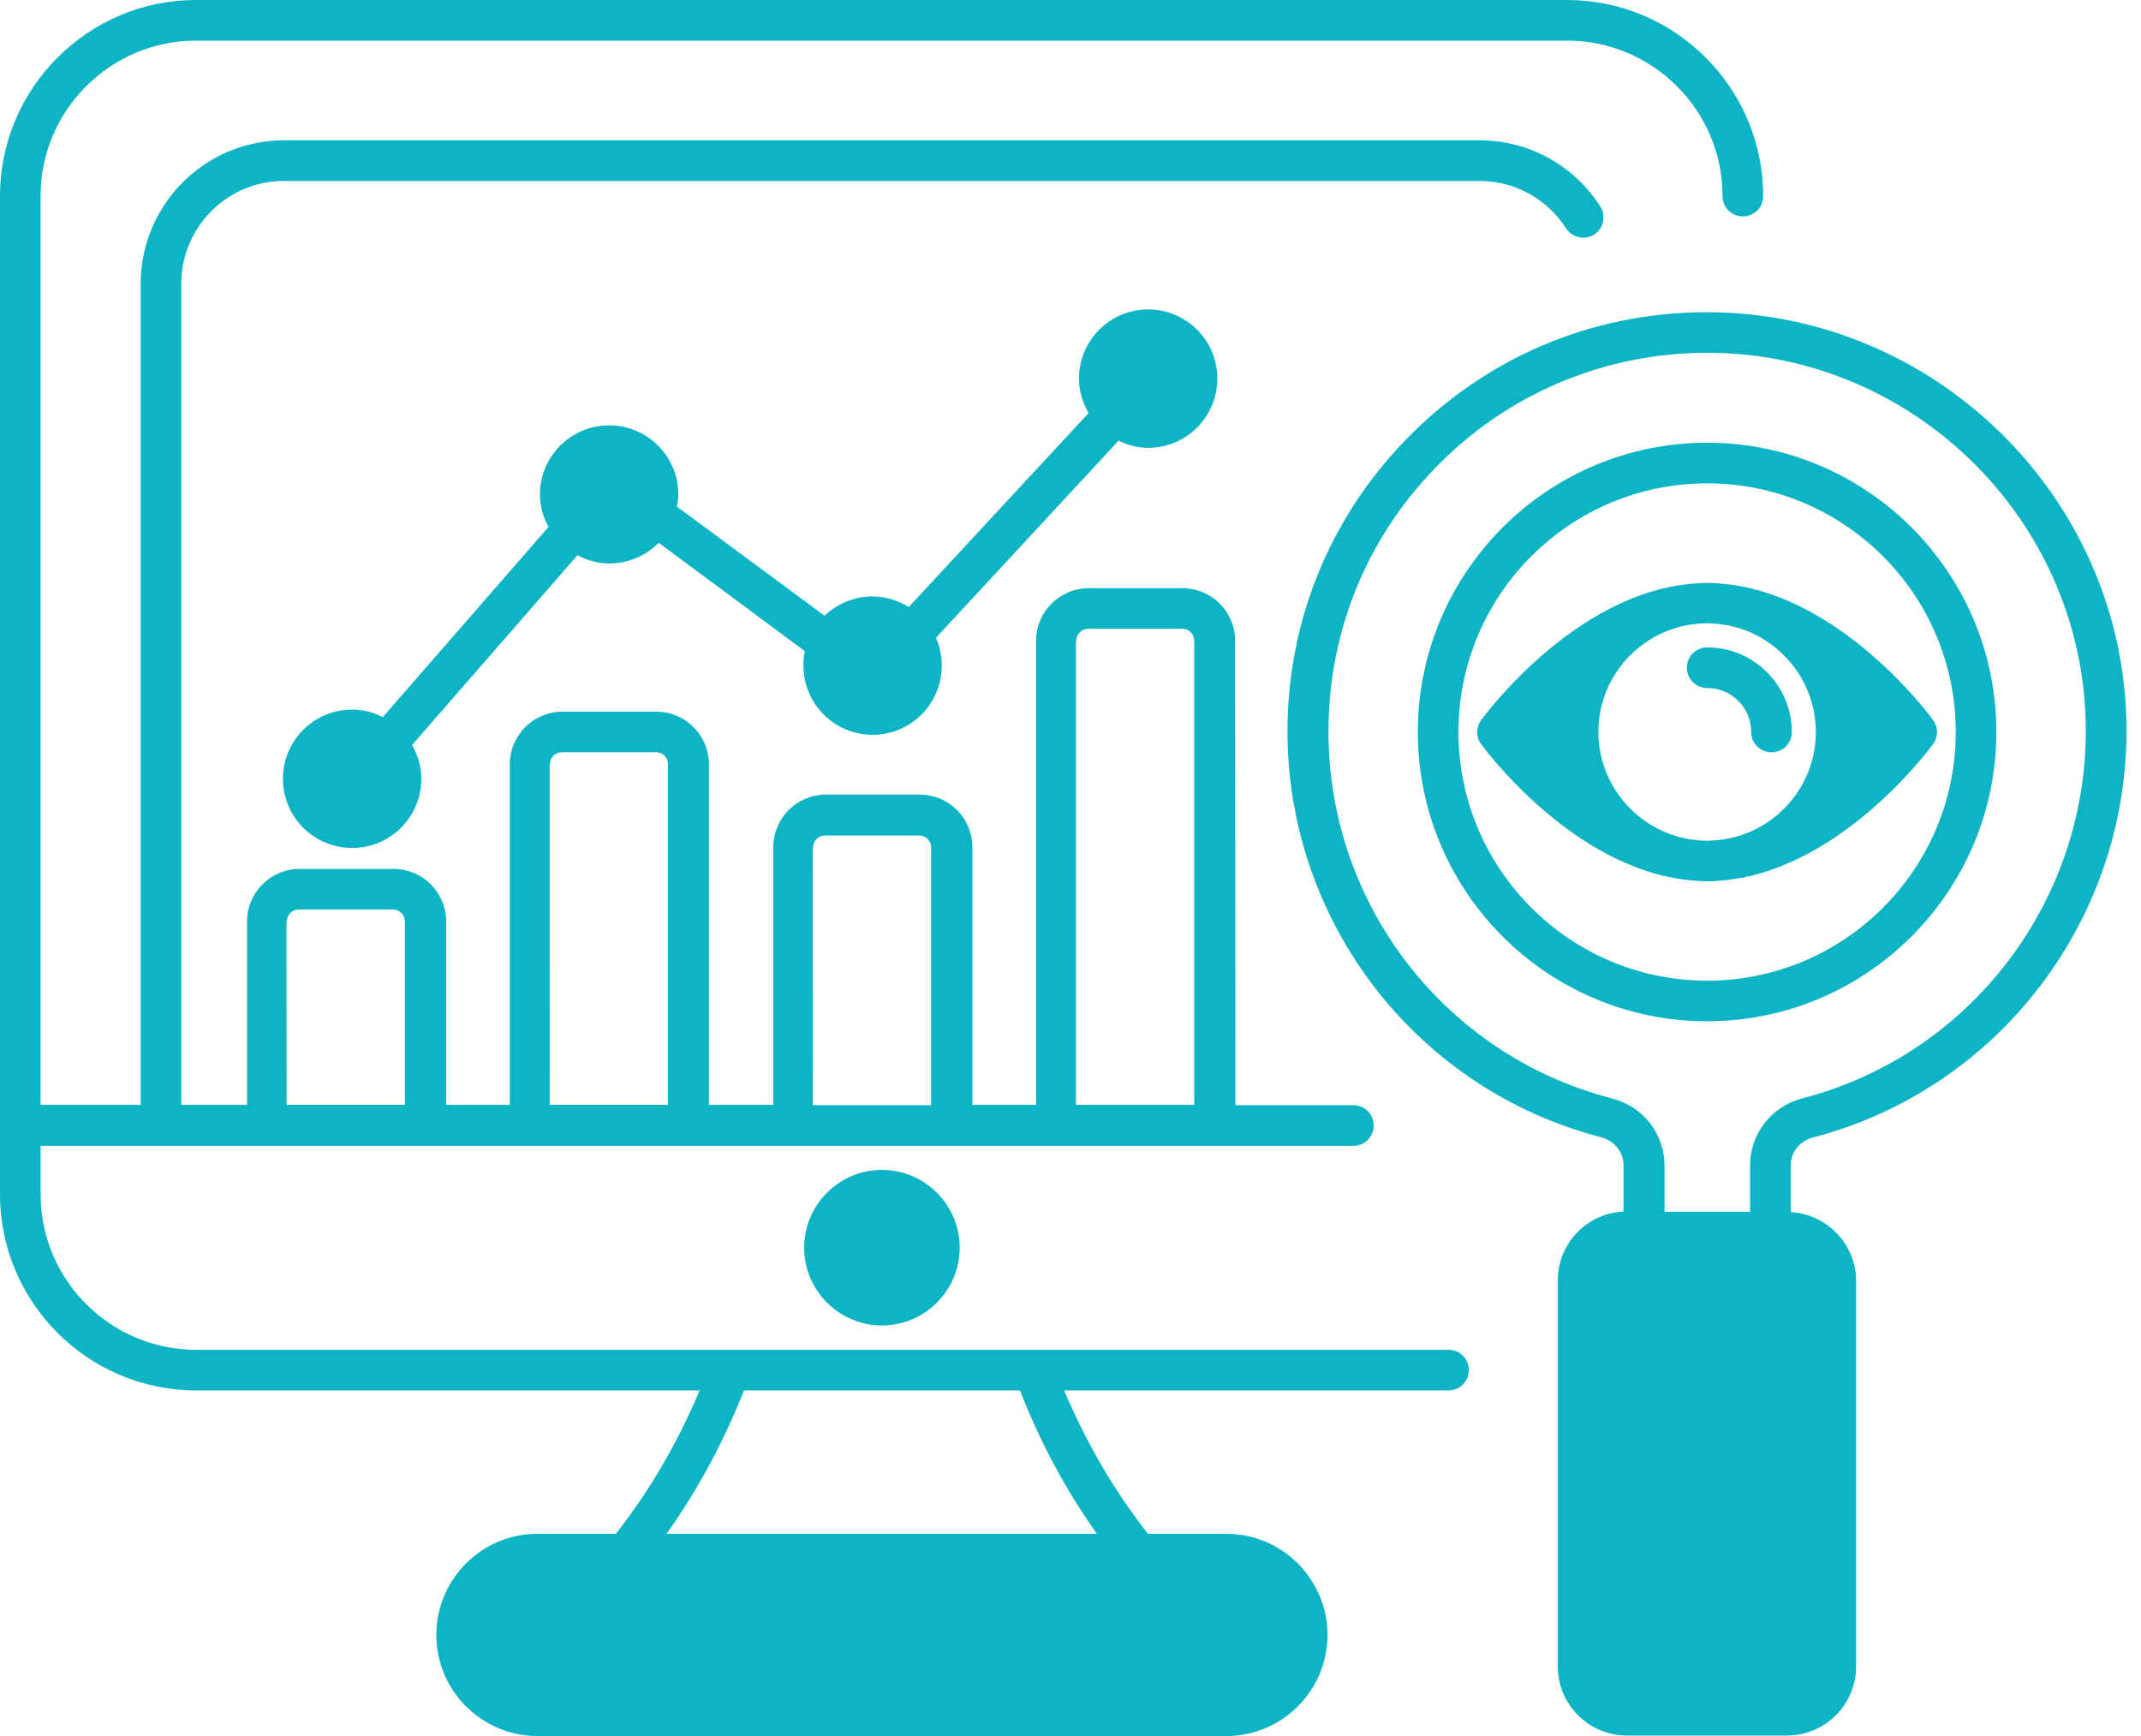 <svg width="74" height="60" viewBox="0 0 74 60" fill="none" xmlns="http://www.w3.org/2000/svg"><path d="M50.062 46.651H6.777C3.816 46.651 1.403 44.238 1.403 41.277V39.601H9.201H9.213H9.226H14.694H14.706H14.718H18.298H18.311H18.323H23.791H23.803H23.816H27.396H27.408H27.42H32.889H32.901H32.913H36.493H36.505H36.518H41.986H41.998H42.01H46.777C47.169 39.601 47.478 39.291 47.478 38.899C47.478 38.506 47.169 38.197 46.777 38.197H42.7L42.691 22.148C42.691 21.136 41.869 20.33 40.873 20.33H37.627C36.616 20.33 35.81 21.152 35.81 22.148V38.185H33.609V29.281C33.609 28.269 32.787 27.463 31.791 27.463H28.545C27.534 27.463 26.728 28.284 26.728 29.281V38.185H24.502V26.415C24.502 25.403 23.681 24.597 22.685 24.597H19.439C18.427 24.597 17.621 25.419 17.621 26.415V38.185H15.421V31.849C15.421 30.838 14.599 30.032 13.603 30.032H10.357C9.345 30.032 8.539 30.853 8.539 31.849V38.185H6.265V9.808C6.265 7.846 7.859 6.253 9.82 6.253H51.132C52.358 6.253 53.474 6.872 54.127 7.892C54.341 8.214 54.767 8.309 55.101 8.107C55.423 7.892 55.518 7.466 55.316 7.145C54.399 5.707 52.842 4.849 51.132 4.849H9.821C7.086 4.849 4.864 7.071 4.864 9.805V38.185H1.401V6.777C1.401 3.816 3.813 1.404 6.774 1.404H54.164C57.125 1.404 59.537 3.816 59.537 6.777C59.537 7.169 59.847 7.479 60.239 7.479C60.632 7.479 60.941 7.169 60.941 6.777C60.941 3.044 57.898 0 54.164 0H6.777C3.044 0 0 3.044 0 6.777V41.278C0 45.012 3.044 48.055 6.777 48.055H24.184C23.412 49.873 22.462 51.516 21.285 53.011H18.575C16.65 53.011 15.081 54.581 15.081 56.506C15.081 58.431 16.65 60 18.575 60H42.388C44.313 60 45.883 58.431 45.883 56.506C45.883 54.581 44.313 53.011 42.388 53.011H39.679C38.502 51.513 37.551 49.873 36.779 48.055H50.064C50.456 48.055 50.766 47.746 50.766 47.353C50.766 46.961 50.456 46.651 50.064 46.651L50.062 46.651ZM37.198 22.148C37.198 21.908 37.388 21.731 37.614 21.731H40.86C41.099 21.731 41.277 21.921 41.277 22.148V38.185H37.188V22.148H37.198ZM28.103 29.292C28.103 29.053 28.293 28.875 28.52 28.875H31.766C32.005 28.875 32.183 29.066 32.183 29.292V38.197H28.094L28.091 29.292H28.103ZM19.009 26.414C19.009 26.175 19.199 25.997 19.426 25.997H22.672C22.911 25.997 23.088 26.187 23.088 26.414V38.184H19L18.997 26.414H19.009ZM9.915 31.849C9.915 31.61 10.105 31.432 10.331 31.432H13.577C13.816 31.432 13.994 31.622 13.994 31.849V38.184H9.905L9.902 31.849H9.915ZM37.912 53.011H23.04C24.11 51.499 25.001 49.859 25.716 48.054H35.251C35.962 49.872 36.842 51.502 37.912 53.011Z" fill="#0CB4C4"></path><path d="M30.482 40.434C28.995 40.434 27.794 41.647 27.794 43.122C27.794 44.608 29.008 45.81 30.482 45.81C31.969 45.81 33.17 44.596 33.17 43.122C33.167 41.632 31.956 40.434 30.482 40.434Z" fill="#0CB4C4"></path><path d="M62.654 39.315C69.336 37.58 73.879 31.315 73.474 24.406C73.033 16.915 66.792 10.935 59.268 10.793C55.32 10.723 51.636 12.197 48.84 14.944C46.045 17.69 44.5 21.365 44.5 25.276C44.5 31.875 48.96 37.653 55.341 39.305C55.792 39.425 56.114 39.817 56.114 40.255V41.874C54.854 41.932 53.842 42.968 53.842 44.252V57.592C53.842 58.913 54.912 59.983 56.233 59.983H61.763C63.084 59.983 64.153 58.913 64.153 57.592V44.27C64.153 42.998 63.142 41.965 61.894 41.892V40.274C61.894 39.826 62.201 39.434 62.654 39.315ZM55.7 37.96C49.934 36.461 45.916 31.253 45.916 25.286C45.916 21.743 47.307 18.426 49.827 15.952C52.346 13.466 55.712 12.136 59.243 12.194C66.032 12.314 71.666 17.712 72.07 24.489C72.438 30.729 68.337 36.391 62.299 37.96C61.229 38.233 60.49 39.186 60.49 40.265V41.883H57.53V40.277C57.53 39.183 56.782 38.233 55.7 37.96Z" fill="#0CB4C4"></path><path d="M69.001 25.299C69.001 19.782 64.52 15.301 59.003 15.301C53.486 15.301 49.005 19.782 49.005 25.299C49.005 30.816 53.486 35.297 59.003 35.297C64.52 35.297 69.001 30.804 69.001 25.299ZM50.409 25.299C50.409 20.554 54.262 16.705 59.003 16.705C63.748 16.705 67.598 20.558 67.598 25.299C67.598 30.044 63.745 33.894 59.003 33.894C54.258 33.894 50.409 30.032 50.409 25.299Z" fill="#0CB4C4"></path><path d="M39.684 15.477C41.005 15.477 42.075 14.407 42.075 13.086C42.075 11.765 41.005 10.695 39.684 10.695C38.363 10.695 37.293 11.765 37.293 13.086C37.293 13.527 37.425 13.929 37.627 14.275L31.408 20.982C31.04 20.755 30.611 20.614 30.148 20.614C29.508 20.614 28.934 20.875 28.496 21.279L23.396 17.509C23.42 17.365 23.445 17.236 23.445 17.092C23.445 15.771 22.375 14.701 21.054 14.701C19.733 14.701 18.663 15.771 18.663 17.092C18.663 17.497 18.77 17.877 18.96 18.211L13.229 24.786C12.907 24.62 12.551 24.525 12.171 24.525C10.85 24.525 9.78 25.595 9.78 26.916C9.78 28.237 10.85 29.307 12.171 29.307C13.492 29.307 14.562 28.237 14.562 26.916C14.562 26.487 14.442 26.095 14.24 25.751L19.96 19.189C20.294 19.367 20.662 19.474 21.066 19.474C21.731 19.474 22.326 19.201 22.767 18.76L27.819 22.505C27.782 22.659 27.77 22.827 27.77 23.005C27.77 24.326 28.839 25.396 30.16 25.396C31.482 25.396 32.551 24.326 32.551 23.005C32.551 22.662 32.481 22.34 32.349 22.042L38.663 15.229C38.97 15.382 39.316 15.477 39.684 15.477Z" fill="#0CB4C4"></path><path d="M59.003 30.458C59.205 30.458 59.408 30.445 59.61 30.421C63.628 30.029 66.684 25.891 66.816 25.713C66.994 25.465 66.994 25.13 66.816 24.891C66.684 24.701 63.619 20.576 59.61 20.183C59.408 20.159 59.205 20.146 59.003 20.146C58.801 20.146 58.598 20.159 58.396 20.183C54.378 20.576 51.322 24.713 51.19 24.891C51.012 25.14 51.012 25.474 51.19 25.713C51.322 25.903 54.387 30.029 58.396 30.421C58.598 30.445 58.801 30.458 59.003 30.458ZM58.598 29.032C56.719 28.83 55.245 27.224 55.245 25.299C55.245 23.362 56.719 21.768 58.598 21.566C58.73 21.553 58.871 21.541 59.003 21.541C59.147 21.541 59.276 21.553 59.408 21.566C61.286 21.768 62.761 23.374 62.761 25.299C62.761 27.236 61.286 28.83 59.408 29.032C59.276 29.045 59.135 29.057 59.003 29.057C58.862 29.057 58.73 29.045 58.598 29.032Z" fill="#0CB4C4"></path><path d="M60.527 25.299C60.527 25.692 60.837 26.001 61.229 26.001C61.621 26.001 61.931 25.692 61.931 25.299C61.931 23.693 60.622 22.375 59.007 22.375C58.614 22.375 58.305 22.685 58.305 23.077C58.305 23.469 58.614 23.779 59.007 23.779C59.837 23.776 60.527 24.453 60.527 25.299Z" fill="#0CB4C4"></path></svg>